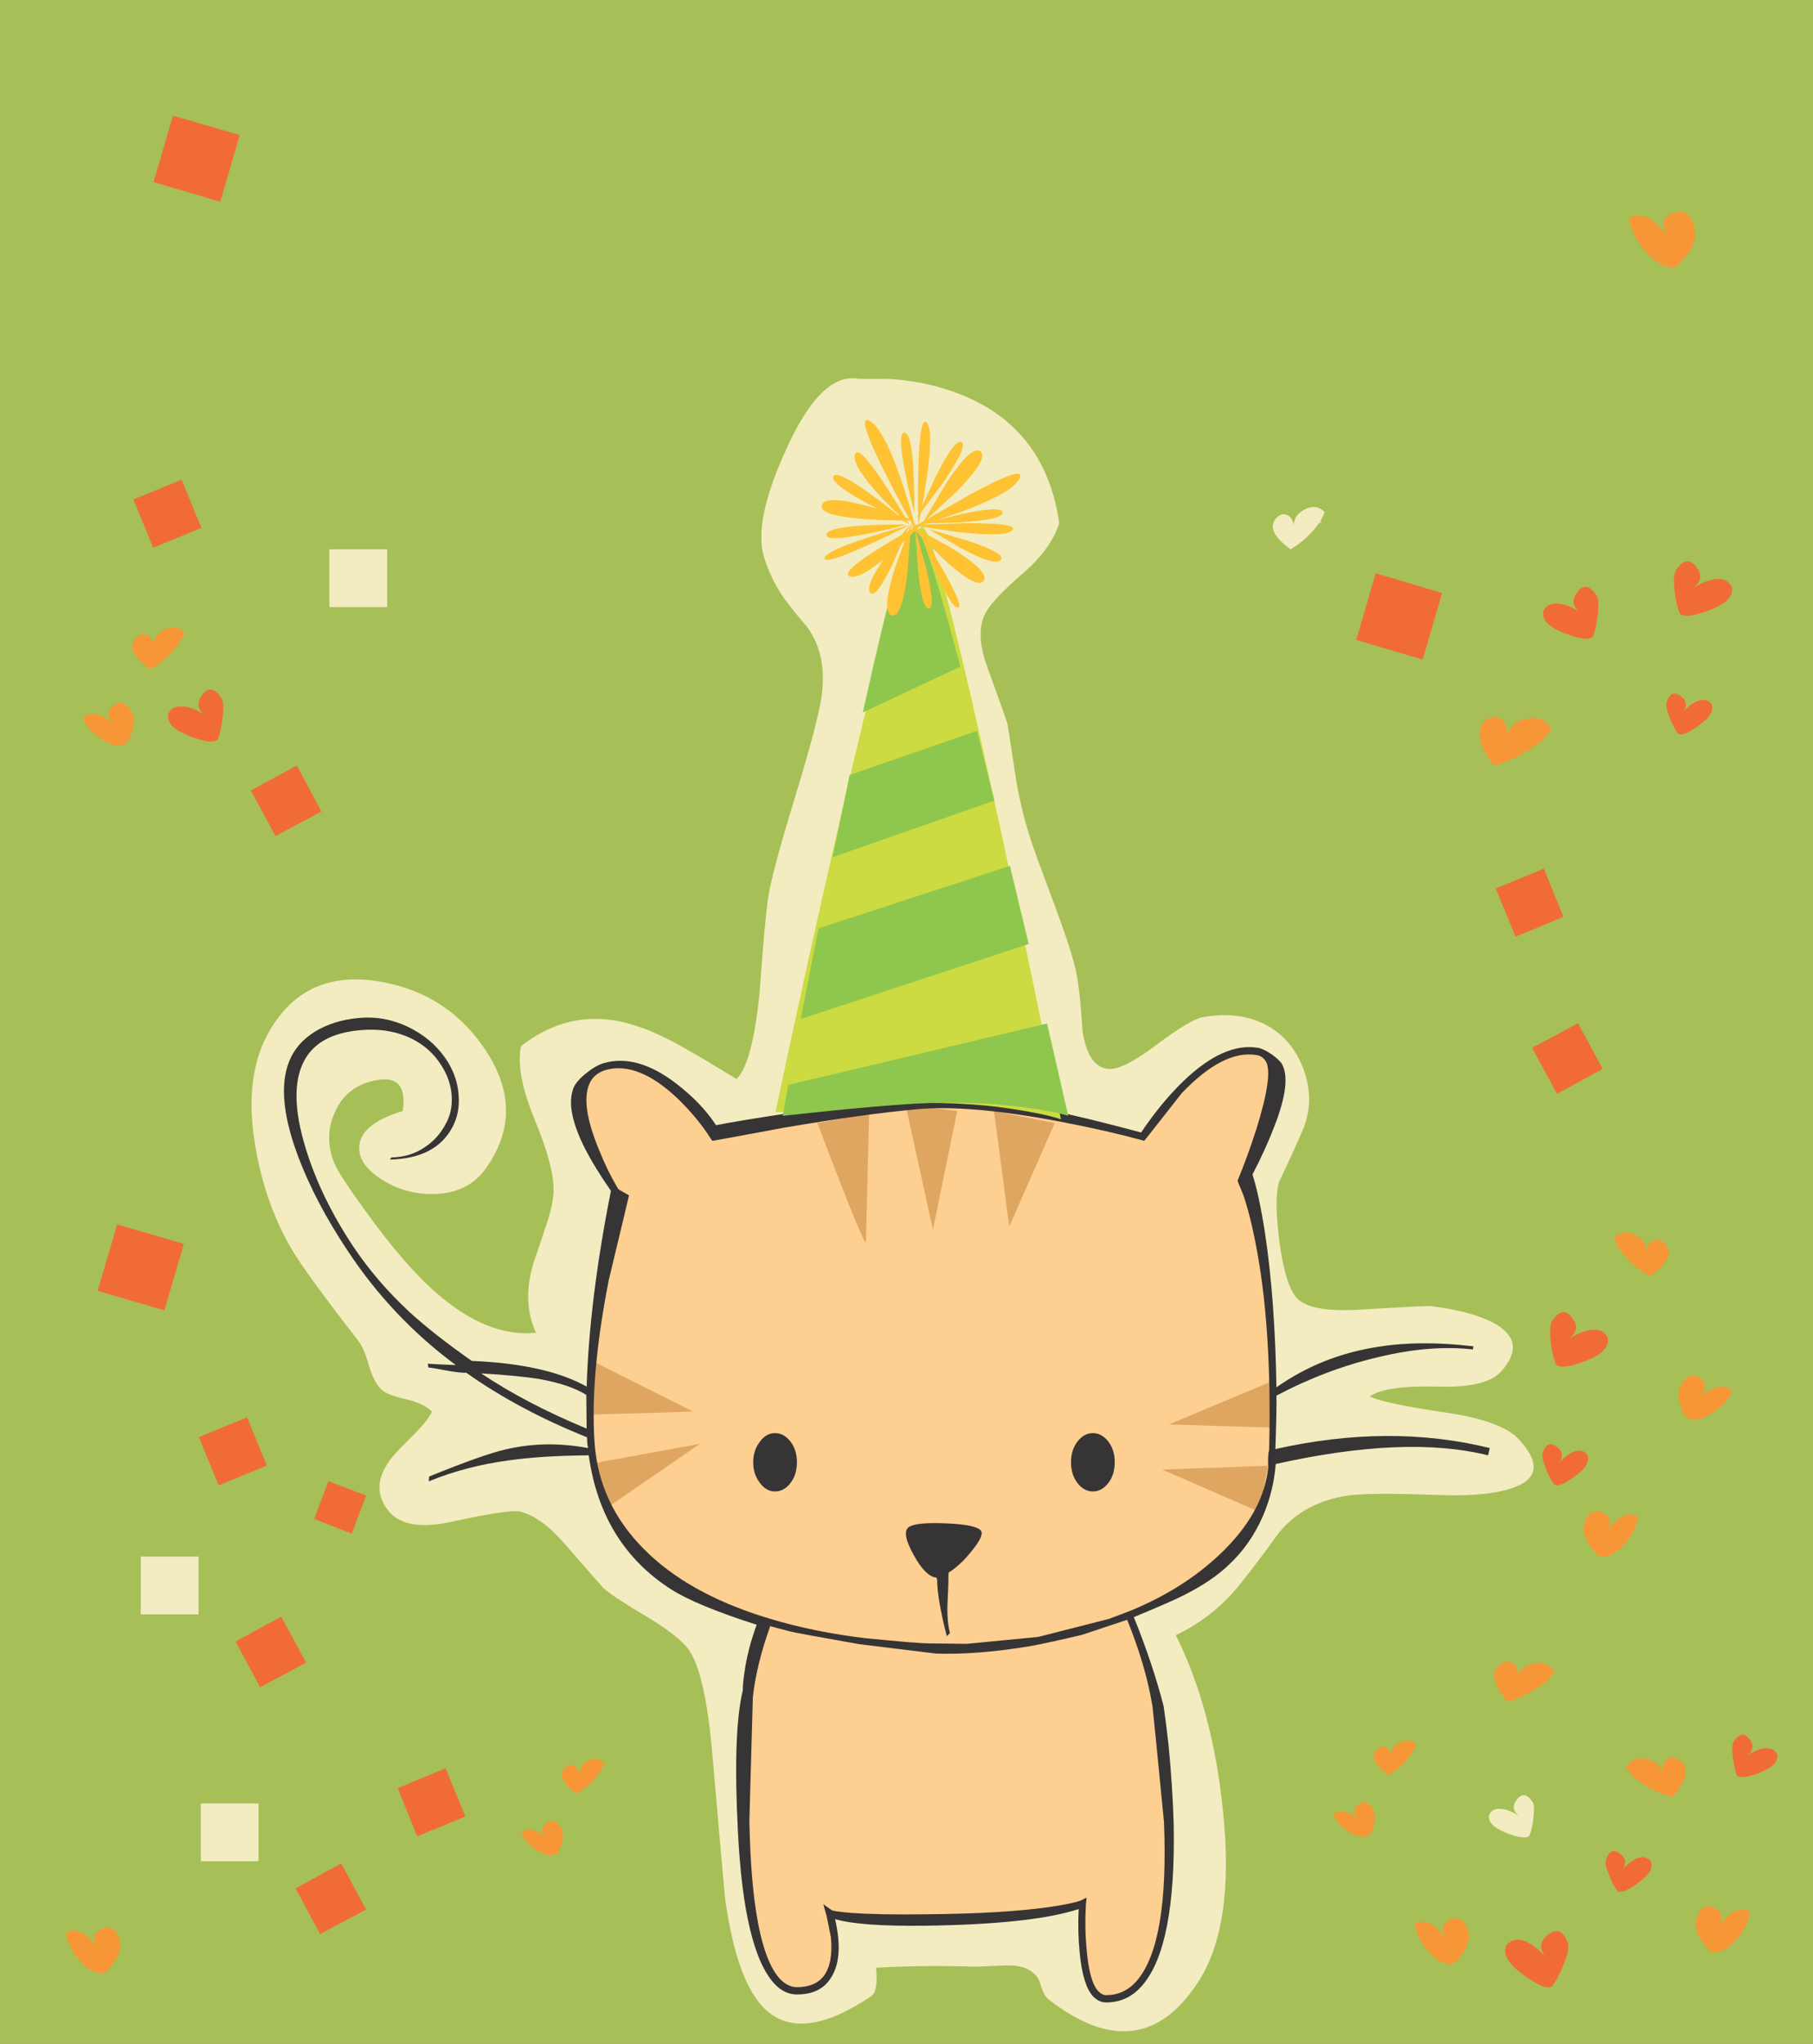 <svg xmlns="http://www.w3.org/2000/svg" xmlns:xlink="http://www.w3.org/1999/xlink" preserveAspectRatio="none" width="284" height="320"><rect width="100%" height="100%" fill="#808080" stroke="none"/><defs><path fill="#A7BF57" d="M284 0H0v320h284V0z" id="a"/><path fill="#F16B37" d="M562 558.5q-1 2.05 2.6 4.65 3.5 2.6 4.55 1.8.95-1.3 1.8-3.4.95-2.4.65-3.3-1-2.95-3.1-1.35-1.93 1.516-.4 3.5-1.408-1.627-2.9-2.35-1.95-.9-3.2.45z" id="b"/><path fill="#F79636" d="M556.05 556.5q-.75-2.75-2.75-2t-.85 3q-2.4-3.45-4.85-2.35.25 2.15 2.15 4.35 2.1 2.4 4.05 1.9.7-.65 1.35-1.6 1.25-1.9.9-3.3z" id="c"/><path fill="#F79636" d="M567.55 523.3q-.05-.15-.15-.2l-.7.2h.85z" id="d"/><path fill="#F79636" d="M565.2 520.45q-2.068.47-2.45 2.2.233-1.453-.65-2.15-.8-.65-1.8-.1-2.75 1.55.8 6 2.1-.55 4.1-1.75 2.2-1.35 3.3-2.9-1.1-1.8-3.3-1.3z" id="e"/><path fill="#F2ECC0" d="M566.05 536.1q-1.25-1.9-2.45-.35-1.102 1.47.35 2.55-1.322-.869-2.5-1.05-1.6-.3-2.2.9-.3 1.65 2.8 2.85 3 1.15 3.55.35.45-1.1.6-2.8.25-1.85-.15-2.45z" id="f"/><path fill="#F79636" d="M540.1 543.35q-1-1.8-2.3-.85-1.3.95-.05 2.3-2.4-2-3.9-.75.6 1.5 2.4 2.7 1.95 1.3 3.25.55.4-.6.65-1.4.5-1.6-.05-2.55z" id="g"/><path fill="#F79636" d="M542.05 533.55q-.75-.3-1.3.25-1.65 1.65 1.75 4.1 1.4-.8 2.55-2.05 1.35-1.4 1.8-2.75-1.15-1.05-2.65-.25-1.408.777-1.3 2.15-.125-1.16-.85-1.45z" id="h"/><path fill="#F16B37" d="M577.65 550.75q2.65-1.9 1.9-3.4-.9-1-2.35-.3-1.054.527-2.05 1.65 1.039-1.375-.35-2.45-1.55-1.2-2.25.95-.2.65.5 2.35.6 1.55 1.3 2.5.75.6 3.3-1.3z" id="i"/><path fill="#F79636" d="M609.6 555.1q.65.95 1.35 1.6 1.95.55 4.05-1.85 1.9-2.25 2.1-4.4-2.55-1.1-4.8 2.4 1.15-2.25-.9-3-2-.75-2.7 1.95-.35 1.45.9 3.3z" id="j"/><path fill="#F79636" d="M576.6 534.25h.9l-.75-.15-.15.15z" id="k"/><path fill="#F79636" d="M581.45 533.75q-.375-1.82-2.45-2.35-2.2-.5-3.35 1.35 1.1 1.55 3.3 2.9 2 1.2 4.1 1.7 3.55-4.4.8-5.95-1-.55-1.8.1-.863.719-.6 2.25z" id="l"/><path fill="#F16B37" d="M592.6 528.65q-.4.55-.15 2.45.2 1.7.6 2.8.55.8 3.55-.35 3.1-1.2 2.8-2.85-.6-1.25-2.2-.95-1.176.226-2.55 1.1 1.501-1.082.4-2.55-1.2-1.6-2.45.35z" id="m"/><path fill="#F79636" d="M310.45 557.85q.2 2.15 2.15 4.4 2.1 2.4 4 1.85.7-.65 1.35-1.6 1.3-1.9.9-3.3-.7-2.7-2.7-1.95-2.05.75-.9 2.95-2.3-3.45-4.8-2.35z" id="n"/><path fill="#F79636" d="M388.05 544.1q.5-1.6-.05-2.55-1-1.8-2.3-.85-1.3.95-.05 2.3-2.35-2-3.9-.75.6 1.5 2.4 2.7 1.95 1.3 3.25.55.4-.6.65-1.4z" id="o"/><path fill="#F79636" d="M392.15 531.05q-1.417.782-1.3 2.15-.121-1.16-.9-1.5-.7-.3-1.3.3-1.65 1.6 1.75 4.1 1.4-.8 2.6-2.05 1.3-1.4 1.75-2.75-1.15-1.1-2.6-.25z" id="p"/><path fill="#F16B37" d="M373 539.7l-3.1-7.55-7.5 3.1 3.05 7.55 7.55-3.1z" id="q"/><path fill="#F2ECC0" d="M340.6 537.65h-9.05v9.05h9.05v-9.05z" id="r"/><path fill="#F16B37" d="M357.45 554.25l-3.9-7.2-7.15 3.9 3.85 7.15 7.2-3.85z" id="s"/><path fill="#F16B37" d="M616.25 324.65l7.5-3.1-3.05-7.55-7.55 3.1 3.1 7.55z" id="t"/><path fill="#F16B37" d="M618.85 349.05l3.9 7.2 7.15-3.9-3.85-7.15-7.2 3.85z" id="u"/><path fill="#F16B37" d="M600.35 283.75l-3.05 10.45 10.4 3.05 3.05-10.4-10.4-3.1z" id="v"/><path fill="#F79636" d="M473.35 205.65q-2.5.9-1.05 3.65-2.9-4.2-5.9-2.9.25 2.65 2.6 5.35 2.6 3 4.95 2.3l1.65-1.95q1.55-2.3 1.1-4.05-.9-3.3-3.35-2.4z" id="w"/><path fill="#F79636" d="M476.8 247.95h1.05l-.15-.25-.9.25z" id="x"/><path fill="#F79636" d="M474.95 244.45q-2.57.63-3.05 2.9.361-1.932-.7-2.8-1-.8-2.2-.1-1.3.7-1.25 2.45.05 2.1 2.2 4.85 2.6-.7 5-2.15 2.7-1.6 4.05-3.55-1.35-2.25-4.05-1.6z" id="y"/><path fill="#F16B37" d="M473 225.05q-1.6-2.35-3-.4-1.306 1.757.4 3.05-1.583-1.029-3-1.25-2-.35-2.7 1.15-.4 2.05 3.4 3.45 3.7 1.45 4.4.45.5-1.35.75-3.45.25-2.3-.25-3z" id="z"/><path fill="#F2ECC0" d="M445.95 226.3l-.15-.15-.6.35.75-.2z" id="A"/><path fill="#F2ECC0" d="M443.2 224.35q-1.707.948-1.65 2.6-.108-1.374-1-1.75-.9-.4-1.6.35-2.05 1.95 2.1 5 1.75-1 3.2-2.55 1.6-1.65 2.15-3.3-1.4-1.35-3.2-.35z" id="B"/><path fill="#F16B37" d="M484 241.9q-.2.65.5 2.35.6 1.55 1.3 2.5.75.6 3.3-1.3 2.65-1.9 1.9-3.4-.9-1-2.35-.3-1.056.484-2.05 1.6 1.041-1.373-.35-2.45-1.55-1.15-2.25 1z" id="C"/><path fill="#F16B37" d="M485.5 221.15q-.5.75-.25 3.15.25 2.2.8 3.6.75 1 4.65-.45 3.95-1.5 3.55-3.65-.8-1.55-2.85-1.2-1.51.275-3.3 1.4 1.99-1.4.6-3.3-1.55-2.05-3.2.45z" id="D"/><path fill="#F16B37" d="M147.1 348.15q-1.6-2.35-3-.4-1.28 1.72.35 3.05-1.526-1.034-2.95-1.25-2-.35-2.7 1.15-.4 2.05 3.4 3.45 3.7 1.45 4.4.45.5-1.4.75-3.45.25-2.25-.25-3z" id="E"/><path fill="#F79636" d="M133.1 353.5q.65-1.95 0-3.1-1.3-2.2-2.85-1.05-1.65 1.15-.05 2.8-2.95-2.45-4.8-.85.7 1.8 2.95 3.3 2.4 1.6 3.95.65.45-.75.8-1.75z" id="F"/><path fill="#F79636" d="M138.1 337.55q-1.65.917-1.6 2.45-.146-1.288-1.05-1.65-.9-.4-1.6.35-2.05 1.95 2.15 5 1.7-.95 3.15-2.5 1.6-1.65 2.2-3.35-1.45-1.3-3.25-.3z" id="G"/><path fill="#F16B37" d="M144 321.55l-3.1-7.55-7.55 3.1 3.1 7.55 7.55-3.1z" id="H"/><path fill="#F2ECC0" d="M173.1 333.95v-9.05h-9.05v9.05h9.05z" id="I"/><path fill="#F16B37" d="M158.95 358.75l-7.2 3.9 3.85 7.15 7.2-3.85-3.85-7.2z" id="J"/><path fill="#F16B37" d="M146.95 285.5l3.05-10.45-10.45-3.05-3.05 10.4 10.45 3.1z" id="K"/><path fill="#F16B37" d="M154.85 109.7l-3.1-7.55-7.55 3.1 3.1 7.55 7.55-3.1z" id="L"/><path fill="#F2ECC0" d="M144.15 133v-9.05h-9.05V133h9.05z" id="M"/><path fill="#F16B37" d="M168.15 120.35l2.25-5.95-5.9-2.25-2.25 5.9 5.9 2.3z" id="N"/><path fill="#F16B37" d="M161 140.55l-3.9-7.2-7.15 3.9 3.85 7.15 7.2-3.85z" id="O"/><path fill="#F16B37" d="M138.8 85.4l3.05-10.4-10.45-3.05-3.05 10.4 10.45 3.05z" id="P"/><path fill="#F16B37" d="M335.55 359.55q-.2.65.5 2.4.6 1.55 1.3 2.5.75.6 3.3-1.3 2.6-1.9 1.85-3.4-.85-1-2.3-.3-1.097.503-2.15 1.7 1.14-1.439-.25-2.55-1.55-1.2-2.25.95z" id="Q"/><path fill="#F79636" d="M344.3 375.65q1.95.55 4.05-1.85 1.9-2.2 2.15-4.4-2.5-1.05-4.85 2.4 1.15-2.25-.9-3-2-.75-2.7 1.95-.35 1.45.9 3.3.65.95 1.35 1.6z" id="R"/><path fill="#F16B37" d="M340.2 338.4q-1.5-2.05-3.15.45-.5.75-.25 3.15.25 2.2.8 3.6.75 1 4.6-.45 3.95-1.5 3.55-3.65-.75-1.55-2.85-1.2-1.51.275-3.3 1.4 1.99-1.4.6-3.3z" id="S"/><path fill="#F79636" d="M360.2 350.75q1.65-1.75 0-2.95-1.7-1.2-3 1.1-.7 1.2-.05 3.25.35 1 .85 1.8 1.65 1 4.15-.7 2.35-1.55 3.1-3.45-1.95-1.6-5.05.95z" id="T"/><path fill="#F79636" d="M347.2 327.45l.8.2-.65-.35-.15.15z" id="U"/><path fill="#F79636" d="M351.75 328.05q.112-1.673-1.65-2.6-1.9-1.05-3.4.35.65 1.75 2.3 3.5 1.6 1.6 3.35 2.6 4.35-3.15 2.25-5.25-.8-.75-1.7-.35-.958.41-1.15 1.75z" id="V"/><path fill="#F2ECC0" d="M465.5 368.5q-5.15 6.7-3.5 17.6 1.3 8.8 5.35 15.75 1.95 3.35 9.6 13.2.9 1.15 1.6 3.7.7 2.35 1.75 3.35.8.8 3.5 1.4 2.7.65 3.8 1.8-.5 1.15-2.35 3.05-2.85 2.85-3.2 3.3-3.6 4.3-.75 7.9 2.45 3.1 9.2 1.6 8.35-1.8 9.8-1.45 3.05.75 6.35 4.55 5.4 6.2 5.7 6.5 1.4 1.25 6.4 4.2 4.3 2.6 5.75 4.5 2.45 3.2 3.5 15.05 1.8 20.85 1.9 21.3 1.7 11.85 5.8 15.65 5.2 4.8 15.2-1.95 1.05-.7.7-4.1 7.15-.4 14.3-.15.15 0 3.65-.15 2.35-.15 3.55.35 1.75.75 2.15 2.2.5 1.75 1.2 2.3 13.15 10.25 21.45-2.3 5.45-8.15 3.7-24.85-1.5-14.7-6.8-25.3 5.1-2.45 8.6-6.55 2.05-2.4 6.3-8.25 3.6-4.35 9.85-5.3 3.1-.45 12.7-.1 6.85.3 10.6-.85 6.25-1.85 1.4-7.15-2.45-2.65-10.45-3.85-9.2-1.35-11.05-2.35 2.35-1.6 9.9-1.4 6.95.2 9.05-2.2 3.85-4.3-1.15-7-3.25-1.7-9.1-2.4-.6-.05-9.95.5-6.9.45-9.05-1.45-1.8-1.6-2.7-8.2-.8-6.1-.1-8.65 2.5-5.3 3.5-7.7 1.75-4.25-.05-8.9-1.75-4.4-5.7-6.3-3.8-1.8-8.75-.9-1.75.3-6.8 4.1-4.7 3.5-6.7 3.35-3-.2-3.8-5.55-.4-6.5-1.05-9.05-.85-3.4-3.1-9.35-2.7-7.2-3.3-9.05-1.25-3.85-2.05-8.25-.8-5.3-1.3-8.4-.05-.35-2.9-8.2-1.85-5.05-.2-7.95 1.1-1.95 5.5-5.75 3.85-3.35 5.05-7.05-2.05-14.5-15.7-19.1-4.25-1.45-9.15-1.7h-4.05q-5.4-1-10.4 10.05-4.8 10.45-3.25 15.6 1 3.25 2.9 5.95 1.1 1.55 3.25 4.05 3.35 4.45 1.9 11.55-.95 4.5-3.6 13.15-2.7 8.75-3.65 13.25-.6 3.05-1.4 14.45-1 10.5-3.35 12.8-4.65-2.85-7.05-4.2-4.3-2.5-7.55-3.5-8.9-2.9-16.45 2.95-.85 3.8 2 10.7 3 7.25 2.65 10.8-.2 2-1.2 4.8-.5 1.6-1.6 4.75-1.8 5.7.3 10.25-6.95.7-14.25-5.65-4.65-4-10.4-12-3.6-4.95-4.35-6.65-1.7-4 .15-7.75 1.7-3.6 5.95-4.35 4.45-.8 3.7 4.45-5.9 1.8-6.25 4.9-.35 2.7 3.25 5 3.6 2.25 7.8 2.05 4.8-.2 7.3-3.85 5.55-8 0-16.6-4.95-7.65-13.55-9.75-10.85-2.65-16.45 4.75z" id="W"/><path fill="#FDCF91" d="M510.3 385.35q1.35 4.15 3.65 8.05l-2.15 12.35q-1.95 14.35-1.25 24.2.6 8.55 6.95 15.15 6.65 6.8 18.55 10.45-2.2 5.95-2.7 10.85L533 473q-.35 7.9-.05 14.55.85 21.15 7.25 21.15 5.15 0 5.45-5.6l-.75-5.6 2.4.75q3.9.7 11.2.6 11.2-.15 18.15-1.45 3.45-.65 4.7-1.25l.1 6.85q.6 6.85 3.3 6.85 8.95 0 9-21.05 0-6.6-.85-14.45l-.9-6.6q-1.05-6.15-3.9-13.15h-.05q9.45-3.85 15-10 5.5-6 5.7-12.4.45-18.3-1.45-31.55l-2-9.55q1.75-4.15 2.75-8.45 2.05-8.6-1.5-9.25-5.05-.8-11.3 5.65l-5.2 6.65q-5.05-1.4-11.65-2.65-13.25-2.55-20.95-1.85-7.7.7-19.25 2.7l-9.95 1.8q-1.95-3.1-4.9-5.9-5.9-5.6-10.85-4.2-4.9 1.4-2.2 9.75z" id="X"/><path fill="#DFA662" d="M511.3 418.3l-1.4 7.45 15.35-.45-13.95-7z" id="Y"/><path fill="#DFA662" d="M510.8 432.75l1.9 6.5 13.5-9.3-15.4 2.8z" id="Z"/><path fill="#DFA662" d="M608.7 427.6l-.45-6.5-14.45 6.05 14.9.45z" id="aa"/><path fill="#DFA662" d="M592.85 433.65l14 6.1 1.25-6.65-15.25.55z" id="ab"/><path fill="#DFA662" d="M550.6 382.4l-7.45 1.35q7 18.4 7 17.1l.45-18.45z" id="ac"/><path fill="#DFA662" d="M563.3 382l-7.45-.9 3.95 18 3.5-17.1z" id="ad"/><path fill="#DFA662" d="M577.35 383.75L568.6 382l2.2 16.65 6.55-14.9z" id="ae"/><path fill="#363435" d="M540.2 432.6q0-1.75-.9-2.95-.95-1.25-2.25-1.25t-2.2 1.25q-.95 1.25-.95 2.95 0 1.7.95 2.95.9 1.25 2.2 1.25 1.3 0 2.25-1.25.9-1.2.9-2.95z" id="af"/><path fill="#363435" d="M586 432.6q0-1.75-.9-2.95-.95-1.25-2.25-1.25t-2.25 1.25q-.9 1.2-.9 2.95 0 1.75.9 2.95.95 1.25 2.25 1.25t2.25-1.25q.9-1.2.9-2.95z" id="ag"/><path fill="#363435" d="M565.45 445.3q1.7-2.1 1.3-2.8-.55-.9-5-1.1-4.4-.2-5.45.55-1.05.8.7 3.95 1.75 3.2 3.3 3.3.1 0 0 .1-.05.1.1.05 0 2.85 1.4 8.3l.45-.45q-.45-1.75-.35-4.25.15-2.9.15-4.45 1.8-1.15 3.4-3.2z" id="ah"/><path fill="#363435" d="M467.35 374.15q-2.55 5 .95 14.35 2.5 6.65 7.2 13.7 6.4 9.65 15.55 16.4-2.75-.1-4.05-.2l.1.55q.65.05 2.4.4 1.6.3 2.6.35h.45q7.55 5.35 17.4 9.3l.05.95.1.6q-6.15-1.15-11.9.2-3.25.75-11 3.9l-.05.7q5.3-2.2 11.7-3.05 4.7-.65 11.35-.7 1.8 12.9 11.95 19.35 3.65 2.3 12.25 5.05-1.3 3.55-1.75 6.8-.25 1.6-.25 2.65-1.45 6.05-.7 20.35.85 17.1 5.25 21.9 1.45 1.55 3.25 1.55 3.2 0 4.7-2.1 2.15-2.9.8-8.75 3.55 1.05 12.8.95 15.6-.2 22.3-2.4-.15 3.4.15 6.3.45 4.7 1.95 6.3.85.85 1.85.85 3.2 0 5.3-2.55 4.75-5.6 4.45-22.95-.15-5.5-.75-11.6-.4-3.55-.7-5.55-1.55-6.05-4.3-12.85 5.35-2.2 7.4-3.25 3.9-2 6.2-4.2 3.2-2.95 5-7.1 1.55-3.6 1.85-7.5 18.8-4.2 30.6-1.25l.25-1.05q-14.45-3.55-30.9.15.2-5.8.15-7.7 7.2-3.8 14.7-5.55 7.45-1.8 13.6-1.1l.1-.45q-7.65-.9-13.6.05-8.15 1.2-14.8 5.85-.2-12.65-1.65-22.25-.85-5.45-1.8-8.4 1.95-3.75 3.2-7.05 2.45-6.35 1.05-8.85-.35-.6-1.55-1.45-1.2-.8-1.95-.9-4.9-.8-10.75 4.85-3.15 3.05-6.05 7.35-8.2-2.2-13.15-3.2-12.4-2.5-19.6-1.85-7.35.65-17.6 2.2-7.9 1.2-10.9 1.8-2.15-3.25-5.75-6-5.6-4.3-10.4-2.95-1.2.35-2.55 1.45-1.45 1.15-1.85 2.15-1.2 3.05 1.65 8.7 1.5 2.9 3.75 6.1-3.1 15.55-3.5 28.2-5.8-3.25-16.55-3.7-5.45-3.8-9.1-7.15-4.6-4.3-7.9-9.2-4.75-7.1-6.95-14.3-2.5-8.15-.25-12.5 2.2-4.3 9.2-4.55 3.45-.1 6.25 1.25t4.4 3.95q1.3 2.05 1.45 4.3.15 2.25-.85 4.05-1.1 2.1-3 3.35-2.1 1.45-4.85 1.5l-.2.3q6.6-.15 9-4.65 1.1-2.05.9-4.6-.15-2.5-1.55-4.8-1.8-2.9-4.95-4.65-3.35-1.85-6.95-1.75-3.75.15-6.6 1.65-2.8 1.5-4.05 3.95m42.9 4.05q.6-1.55 2.4-2.1 4.65-1.3 10.35 4.1 2.85 2.75 4.8 5.8l.2.3.35-.05q.1 0 10.05-1.85 11.45-1.95 19.1-2.65 7.6-.7 20.7 1.8 6.55 1.25 11.7 2.65l.35.1.25-.3q.05-.05 5.15-6.55 6-6.3 10.8-5.5.9.15 1.35.95 1.05 1.95-1.4 9.75-1.25 3.9-2.7 7.4 0 .05.85 2.1.95 2.8 1.7 6.65 2.45 12.2 2 30.15-.1 0-.15 1.1v1.05h.05q-.6 6.75-7.1 12.85-5.2 4.9-12.7 8l-3.15 1.2-10.2 2.6-10.3 1-4.65-.05q-1.6 0-3.1-.15-.55 0-.85-.05l-5.95-.55q-7.55-.9-13.95-2.85l-.45-.15h-.05q-11.3-3.5-17.6-9.9-6.4-6.45-7.05-15.15-.7-9.65 2.05-23.6 2.9-12.05 2.9-12.15l-1.5-.85-.1-.15q-1.55-2.6-2.8-5.75-2.55-6.25-1.35-9.2m77.55 77.1q2.7 6.65 3.65 12.5.05.2 1.65 16.6.7 17.4-3.85 22.8-1.8 2.15-4.5 2.15-.55 0-1.1-.55-1.3-1.35-1.7-6.05-.3-3.15-.1-6.55l.1-.9-.8.4q-1.15.45-4.5.95-6.65.95-17.6 1.05-7 .1-11.05-.2-2.45-.2-2.8-.4l-1.2-.85.4 1.4q.05.05.7 3.35.35 3.7-1 5.55-1.25 1.65-3.9 1.65-1.3 0-2.45-1.2-4.05-4.4-4.4-22.8.5-17.6.5-17.75.5-4.65 2.5-10.25l2.8.75q.7.2 10.05 1.85.45.05 11.05 1.35 6.05.2 13.75-1.1 2.65-.5 7.3-1.6l6.45-2.15h.05m-93.1-35.5q5.2.3 8.35.8 4.45.8 6.8 2.3l.05 4.85q-8.7-3.6-15.2-7.95z" id="ai"/><path fill="#CBDB41" d="M558.35 297.9q-1.95-1.05-11.8 41.55-4.9 21.25-9.45 42.75l4.75-.4q6-.5 12.05-.8 9.55-.55 17.9.8 4.2.65 6.45 1.4-4.2-20.9-8.75-42-9.2-42.25-11.15-43.3z" id="aj"/><path fill="#8FC74E" d="M543.3 355.7l-2.55 13.05 32.85-10.8-2.7-11.25-27.6 9z" id="ak"/><path fill="#8FC74E" d="M566.15 327.25l-18.35 6.35-2.45 11.85 23.3-8.15-2.5-10.05z" id="al"/><path fill="#8FC74E" d="M549.7 324.6l14.05-6.6q-5.1-19.35-6.45-20.05-1.55-.8-7.6 26.65z" id="am"/><path fill="#8FC74E" d="M542.9 382.2q5.95-.65 12-1.1 9.5-.75 17.9.35 4.2.55 6.5 1.25l-3.05-13.3-37.3 8.85-.8 4.45 4.75-.5z" id="an"/><path fill="#FEC233" d="M555.25 291.2q-2.6-7.6-4.6-8.6-2-1 2.2 7.4 2.1 4.2 4.6 8.6-.9-3.6-2.2-7.4z" id="ao"/><path fill="#FEC233" d="M558.9 290.85q1-7 0-8t-1.2 6.8q-.1 3.9 0 8 .7-3.3 1.2-6.8z" id="ap"/><path fill="#FEC233" d="M563.2 292.8q4.7-4.8 3.45-5.8t-4.95 4.6l-3.45 5.8 4.95-4.6z" id="aq"/><path fill="#FEC233" d="M558.25 297.4l5.8-.2q5.8-.4 5.8-1.4 0-1-5.8.2l-5.8 1.4z" id="ar"/><path fill="#FEC233" d="M559.2 298.2l4.65 2.75q4.85 2.6 5.7 1.7.9-.9-4.65-2.75l-5.7-1.7z" id="as"/><path fill="#FEC233" d="M557.55 297.7l2.3 5.85q2.5 5.85 3.5 5.95 1.05.15-2.3-5.8l-3.5-6z" id="at"/><path fill="#FEC233" d="M556.65 297.4l-2.3 6.3q-2 6.4-.5 6.9t2.3-6.3l.5-6.9z" id="au"/><path fill="#FEC233" d="M558.25 297.4q-3.2 1.7-6.1 3.5-5.8 3.6-4.3 4.1 1.5.5 6.1-3.5 2.3-2 4.3-4.1z" id="av"/><path fill="#FEC233" d="M555.95 297.55q-2.85-.05-5.7.1-5.7.3-5.8 1.35-.1 1.05 5.7-.1 2.9-.55 5.8-1.35z" id="aw"/><path fill="#FEC233" d="M551.15 293.4q-5.2-3.8-5.7-2.8t5.1 4q2.8 1.5 5.7 2.8-2.5-2.1-5.1-4z" id="ax"/><path fill="#FEC233" d="M556.55 298.15l7.35-2.45q7.5-2.8 8.4-4.85.95-2.05-7.3 2.45l-8.45 4.85z" id="ay"/><path fill="#FEC233" d="M556.45 297.6l6.8 1q7.05.8 8-.25.95-1.05-6.8-1l-8 .25z" id="az"/><path fill="#FEC233" d="M556.45 297.6l4.75 4.8q4.95 4.55 5.9 3.25.95-1.3-4.75-4.8l-5.9-3.25z" id="aA"/><path fill="#FEC233" d="M557.25 298.15l.4 5.75q.55 5.8 1.55 5.75 1-.05-.35-5.75l-1.6-5.75z" id="aB"/><path fill="#FEC233" d="M556.45 297.6q-1.75 2.05-3.3 4.3-3.2 4.5-2.4 5.45.8 1 3.3-4.25l2.4-5.5z" id="aC"/><path fill="#FEC233" d="M556.45 297.6q-2.95.8-6 1.8-6.05 1.95-6.25 2.95-.2 1.05 6-1.75 3.1-1.4 6.25-3z" id="aD"/><path fill="#FEC233" d="M557.1 296.95q-3.15-1.15-6.4-2-6.5-1.75-6.9-.2-.45 1.55 6.4 2 3.4.25 6.9.2z" id="aE"/><path fill="#FEC233" d="M552.75 291.6q-3.75-5.7-4.2-4.15-.45 1.5 3.65 6 2.1 2.2 4.25 4.15-1.8-3.15-3.7-6z" id="aF"/><path fill="#FEC233" d="M557.1 295.8q.05-2.85-.1-5.7-.25-5.7-1.3-5.8-1.05-.1.1 5.7.55 2.9 1.3 5.8z" id="aG"/><path fill="#FEC233" d="M557.45 296.65l3.85-5.2q3.65-5.35 2.6-5.8-1-.45-3.8 5.2l-2.65 5.8z" id="aH"/></defs><use xlink:href="#a"/><use xlink:href="#b" transform="translate(-326 -254)"/><use xlink:href="#c" transform="translate(-326 -254)"/><use xlink:href="#d" transform="translate(-325 -260)"/><use xlink:href="#e" transform="translate(-325 -260)"/><use xlink:href="#f" transform="translate(-326 -254)"/><use xlink:href="#g" transform="translate(-325 -260)"/><use xlink:href="#h" transform="translate(-325 -260)"/><use xlink:href="#i" transform="translate(-321 -256)"/><use xlink:href="#j" transform="translate(-343 -251.2)"/><use xlink:href="#k" transform="translate(-321 -256)"/><use xlink:href="#l" transform="translate(-321 -256)"/><use xlink:href="#m" transform="translate(-321 -256)"/><use xlink:href="#n" transform="translate(-300.1 -255.3)"/><use xlink:href="#o" transform="translate(-300.1 -255.3)"/><use xlink:href="#p" transform="translate(-300.1 -255.3)"/><use xlink:href="#q" transform="translate(-300.1 -255.3)"/><use xlink:href="#r" transform="translate(-300.1 -255.3)"/><use xlink:href="#s" transform="translate(-300.1 -255.3)"/><use xlink:href="#t" transform="translate(-378.85 -178)"/><use xlink:href="#u" transform="translate(-378.85 -185)"/><use xlink:href="#v" transform="translate(-384.85 -194)"/><use xlink:href="#w" transform="translate(-211.2 -172.35)"/><use xlink:href="#x" transform="translate(-235.95 -131.9)"/><use xlink:href="#y" transform="translate(-235.95 -131.9)"/><use xlink:href="#z" transform="translate(-222.95 -131.9)"/><use xlink:href="#A" transform="translate(-238.9 -144.55)"/><use xlink:href="#B" transform="translate(-238.9 -144.55)"/><use xlink:href="#C" transform="translate(-222.95 -131.9)"/><use xlink:href="#D" transform="translate(-222.95 -131.9)"/><use xlink:href="#E" transform="translate(-112.45 -238.9)"/><use xlink:href="#F" transform="translate(-112.45 -238.9)"/><use xlink:href="#G" transform="translate(-112.45 -238.9)"/><use xlink:href="#H" transform="translate(-112.45 -238.9)"/><use xlink:href="#I" transform="translate(-112.45 -238.9)"/><use xlink:href="#J" transform="translate(-112.45 -238.9)"/><use xlink:href="#K" transform="translate(-112.45 -253.9)"/><use xlink:href="#L" transform="translate(-113.05 119.75)"/><use xlink:href="#M" transform="translate(-113.05 119.75)"/><use xlink:href="#N" transform="translate(-113.05 119.75)"/><use xlink:href="#O" transform="translate(-113.05 119.75)"/><use xlink:href="#P" transform="translate(-113.05 119.75)"/><use xlink:href="#Q" transform="translate(-93.9 -132.05)"/><use xlink:href="#R" transform="translate(-93.9 -132.05)"/><use xlink:href="#S" transform="translate(-93.9 -132.05)"/><use xlink:href="#T" transform="translate(-93.9 -132.05)"/><use xlink:href="#U" transform="translate(-93.9 -132.05)"/><use xlink:href="#V" transform="translate(-93.9 -132.05)"/><use xlink:href="#W" transform="matrix(1.087 0 0 1.087 -462.363 -241.298)"/><use xlink:href="#X" transform="matrix(1.087 0 0 1.087 -462.363 -241.298)"/><use xlink:href="#Y" transform="matrix(1.087 0 0 1.087 -462.363 -241.298)"/><use xlink:href="#Z" transform="matrix(1.087 0 0 1.087 -462.363 -241.298)"/><use xlink:href="#aa" transform="matrix(1.087 0 0 1.087 -462.363 -241.298)"/><use xlink:href="#ab" transform="matrix(1.087 0 0 1.087 -462.363 -241.298)"/><use xlink:href="#ac" transform="matrix(1.087 0 0 1.087 -462.363 -241.298)"/><use xlink:href="#ad" transform="matrix(1.087 0 0 1.087 -462.363 -241.298)"/><use xlink:href="#ae" transform="matrix(1.087 0 0 1.087 -462.363 -241.298)"/><use xlink:href="#af" transform="matrix(1.087 0 0 1.087 -462.363 -241.298)"/><use xlink:href="#ag" transform="matrix(1.087 0 0 1.087 -462.363 -241.298)"/><use xlink:href="#ah" transform="matrix(1.087 0 0 1.087 -462.363 -241.298)"/><use xlink:href="#ai" transform="matrix(1.087 0 0 1.087 -462.363 -241.298)"/><use xlink:href="#aj" transform="matrix(1.087 0 0 1.087 -462.363 -241.298)"/><use xlink:href="#ak" transform="matrix(1.087 0 0 1.087 -462.363 -241.298)"/><use xlink:href="#al" transform="matrix(1.087 0 0 1.087 -462.363 -241.298)"/><use xlink:href="#am" transform="matrix(1.087 0 0 1.087 -462.363 -241.298)"/><use xlink:href="#an" transform="matrix(1.087 0 0 1.087 -462.363 -241.298)"/><use xlink:href="#ao" transform="matrix(1.087 0 0 1.087 -462.363 -241.298)"/><use xlink:href="#ap" transform="matrix(1.087 0 0 1.087 -462.363 -241.298)"/><use xlink:href="#aq" transform="matrix(1.087 0 0 1.087 -462.363 -241.298)"/><use xlink:href="#ar" transform="matrix(1.087 0 0 1.087 -462.363 -241.298)"/><use xlink:href="#as" transform="matrix(1.087 0 0 1.087 -462.363 -241.298)"/><use xlink:href="#at" transform="matrix(1.087 0 0 1.087 -462.363 -241.298)"/><use xlink:href="#au" transform="matrix(1.087 0 0 1.087 -462.363 -241.298)"/><use xlink:href="#av" transform="matrix(1.087 0 0 1.087 -462.363 -241.298)"/><use xlink:href="#aw" transform="matrix(1.087 0 0 1.087 -462.363 -241.298)"/><use xlink:href="#ax" transform="matrix(1.087 0 0 1.087 -462.363 -241.298)"/><use xlink:href="#ay" transform="matrix(1.087 0 0 1.087 -462.363 -241.298)"/><use xlink:href="#az" transform="matrix(1.087 0 0 1.087 -462.363 -241.298)"/><use xlink:href="#aA" transform="matrix(1.087 0 0 1.087 -462.363 -241.298)"/><use xlink:href="#aB" transform="matrix(1.087 0 0 1.087 -462.363 -241.298)"/><use xlink:href="#aC" transform="matrix(1.087 0 0 1.087 -462.363 -241.298)"/><use xlink:href="#aD" transform="matrix(1.087 0 0 1.087 -462.363 -241.298)"/><use xlink:href="#aE" transform="matrix(1.087 0 0 1.087 -462.363 -241.298)"/><use xlink:href="#aF" transform="matrix(1.087 0 0 1.087 -462.363 -241.298)"/><use xlink:href="#aG" transform="matrix(1.087 0 0 1.087 -462.363 -241.298)"/><use xlink:href="#aH" transform="matrix(1.087 0 0 1.087 -462.363 -241.298)"/></svg>
